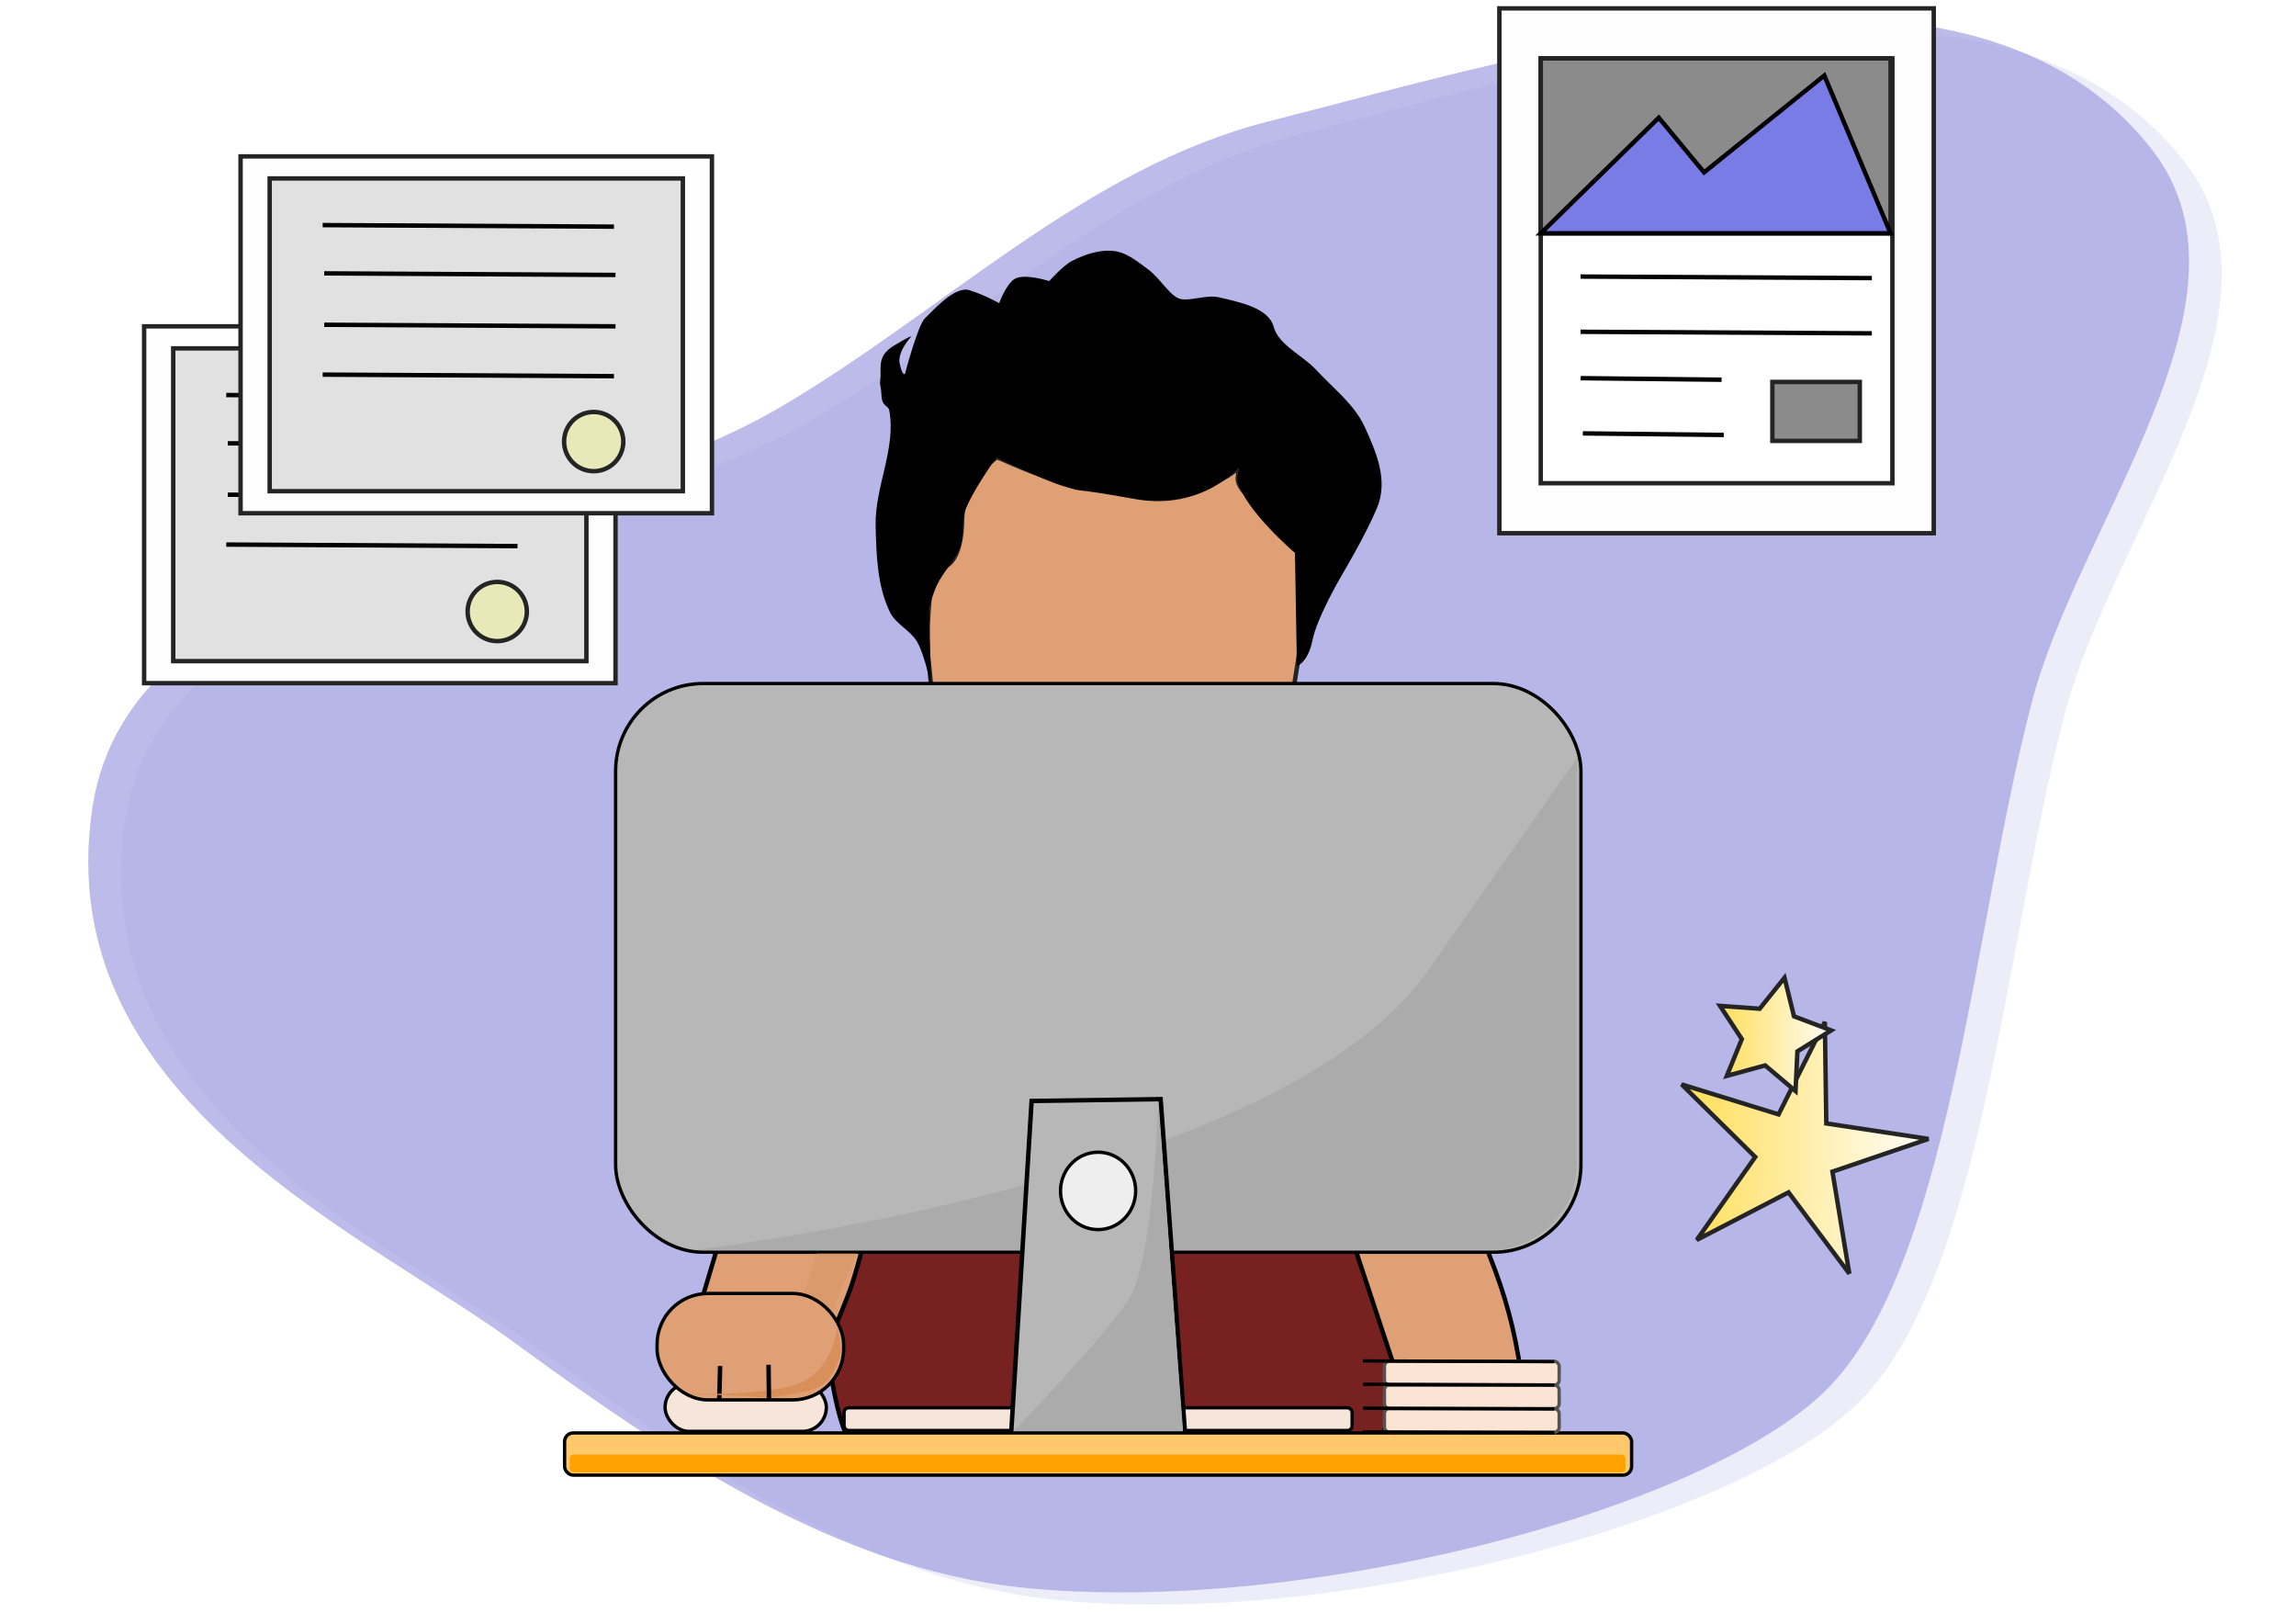 <?xml version="1.0" encoding="UTF-8" standalone="no"?>
<svg
   xmlns:dc="http://purl.org/dc/elements/1.1/"
   xmlns:cc="http://creativecommons.org/ns#"
   xmlns:rdf="http://www.w3.org/1999/02/22-rdf-syntax-ns#"
   xmlns:svg="http://www.w3.org/2000/svg"
   xmlns="http://www.w3.org/2000/svg"
   xmlns:xlink="http://www.w3.org/1999/xlink"
   xmlns:sodipodi="http://sodipodi.sourceforge.net/DTD/sodipodi-0.dtd"
   xmlns:inkscape="http://www.inkscape.org/namespaces/inkscape"
   width="297mm"
   height="210mm"
   viewBox="0 0 297 210"
   version="1.1"
   id="svg8"
   inkscape:version="1.0 (6e3e5246a0, 2020-05-07)"
   sodipodi:docname="omkar_desk.svg">
  <defs
     id="defs2">
    <linearGradient
       id="linearGradient1306"
       inkscape:collect="always">
      <stop
         id="stop1302"
         offset="0"
         style="stop-color:#ffdd55;stop-opacity:1" />
      <stop
         id="stop1304"
         offset="1"
         style="stop-color:#ffffff;stop-opacity:1" />
    </linearGradient>
    <linearGradient
       inkscape:collect="always"
       id="linearGradient1296">
      <stop
         style="stop-color:#ffdd55;stop-opacity:1"
         offset="0"
         id="stop1292" />
      <stop
         style="stop-color:#ffffff;stop-opacity:1"
         offset="1"
         id="stop1294" />
    </linearGradient>
    <inkscape:perspective
       sodipodi:type="inkscape:persp3d"
       inkscape:vp_x="0 : 105 : 1"
       inkscape:vp_y="0 : 1000 : 0"
       inkscape:vp_z="297 : 105 : 1"
       inkscape:persp3d-origin="148.5 : 70 : 1"
       id="perspective914" />
    <filter
       inkscape:collect="always"
       style="color-interpolation-filters:sRGB"
       id="filter990"
       x="-0.006"
       width="1.012"
       y="-0.323"
       height="1.645">
      <feGaussianBlur
         inkscape:collect="always"
         stdDeviation="0.142"
         id="feGaussianBlur992" />
    </filter>
    <filter
       inkscape:collect="always"
       style="color-interpolation-filters:sRGB"
       id="filter1043"
       x="-0.026"
       width="1.053"
       y="-0.057"
       height="1.114">
      <feGaussianBlur
         inkscape:collect="always"
         stdDeviation="0.093"
         id="feGaussianBlur1045" />
    </filter>
    <filter
       inkscape:collect="always"
       style="color-interpolation-filters:sRGB"
       id="filter1077"
       x="-0.094"
       width="1.187"
       y="-0.044"
       height="1.088">
      <feGaussianBlur
         inkscape:collect="always"
         stdDeviation="0.095"
         id="feGaussianBlur1079" />
    </filter>
    <linearGradient
       inkscape:collect="always"
       xlink:href="#linearGradient1296"
       id="linearGradient1298"
       x1="178.846"
       y1="202.086"
       x2="194.186"
       y2="202.086"
       gradientUnits="userSpaceOnUse"
       gradientTransform="matrix(2.16,0,0,2.16,-169.277,-201.009)" />
    <linearGradient
       inkscape:collect="always"
       xlink:href="#linearGradient1306"
       id="linearGradient1300"
       x1="181.144"
       y1="195.295"
       x2="188.359"
       y2="195.295"
       gradientUnits="userSpaceOnUse"
       gradientTransform="matrix(2.16,0,0,2.16,-169.277,-201.009)" />
    <filter
       height="1.065"
       y="-0.033"
       width="1.049"
       x="-0.024"
       id="filter908"
       style="color-interpolation-filters:sRGB"
       inkscape:collect="always">
      <feGaussianBlur
         id="feGaussianBlur910"
         stdDeviation="2.766"
         inkscape:collect="always" />
    </filter>
  </defs>
  <sodipodi:namedview
     id="base"
     pagecolor="#ffffff"
     bordercolor="#666666"
     borderopacity="1.0"
     inkscape:pageopacity="0.0"
     inkscape:pageshadow="2"
     inkscape:zoom="0.5"
     inkscape:cx="168.23011"
     inkscape:cy="678.74872"
     inkscape:document-units="mm"
     inkscape:current-layer="layer1"
     showgrid="false"
     showborder="true"
     inkscape:showpageshadow="false"
     inkscape:window-width="1920"
     inkscape:window-height="1041"
     inkscape:window-x="0"
     inkscape:window-y="0"
     inkscape:window-maximized="1"
     inkscape:document-rotation="0" />
  <g
     inkscape:label="Layer 1"
     inkscape:groupmode="layer"
     id="layer1"
     transform="translate(0,-87)">
    <path
       style="opacity:0.426;fill:#a1a0e2;fill-opacity:1;stroke:none;stroke-width:0.265px;stroke-linecap:butt;stroke-linejoin:miter;stroke-opacity:1;filter:url(#filter908)"
       d="m 71.759,262.956 c 19.275,14.037 40.785,28.42 64.496,30.939 35.28,3.748 86.788,-9.424 103.495,-24.847 16.707,-15.423 19.426,-59.381 27.298,-89.591 6.152,-23.61 30.554,-52.29 15.545,-71.526 -23.46,-30.069 -77.396,-13.024 -114.357,-3.622 -23.663,6.019 -42.128,24.696 -63.206,37.02 -29.609,17.313 -83.87,17.94 -88.867,51.873 -5.603,38.048 36.204,55.159 55.596,69.754 z"
       id="path902"
       sodipodi:nodetypes="casaaaasc" />
    <path
       sodipodi:nodetypes="casaaaasc"
       id="path900"
       d="m 67.526,261.369 c 19.275,14.037 40.785,28.42 64.496,30.939 35.28,3.748 86.788,-9.424 103.495,-24.847 16.707,-15.423 19.426,-59.381 27.298,-89.591 6.152,-23.61 30.554,-52.29 15.545,-71.526 -23.46,-30.069 -77.396,-13.024 -114.357,-3.622 -23.663,6.019 -42.128,24.696 -63.206,37.02 -29.609,17.313 -83.87,17.94 -88.867,51.873 -5.603,38.048 36.204,55.159 55.596,69.754 z"
       style="opacity:0.712;fill:#a1a0e2;fill-opacity:1;stroke:none;stroke-width:0.265px;stroke-linecap:butt;stroke-linejoin:miter;stroke-opacity:1" />
    <path
       sodipodi:nodetypes="csccccc"
       inkscape:connector-curvature="0"
       id="path996"
       d="m 162.652,223.087 c 0,0 19.714,14 18.571,35.999 -0.771,14.84 -4.286,16 -4.286,16 l -23.428,0.571 -12.484,-54.121 10.77,-5.02 z"
       style="fill:#782121;fill-opacity:1;stroke:#000000;stroke-width:0.571px;stroke-linecap:butt;stroke-linejoin:miter;stroke-opacity:1" />
    <path
       style="fill:#782121;fill-opacity:1;stroke:#000000;stroke-width:0.571px;stroke-linecap:butt;stroke-linejoin:miter;stroke-opacity:1"
       d="m 121.433,222.981 c 0,0 -17.306,15.569 -14.571,37.428 1.882,15.042 4.143,13.714 4.143,13.714 l 19.571,1.429 12.484,-54.121 -10.77,-5.02 z"
       id="path994"
       inkscape:connector-curvature="0"
       sodipodi:nodetypes="csccccc" />
    <path
       style="fill:#dea074;fill-opacity:1;stroke:#000000;stroke-width:0.571px;stroke-linecap:butt;stroke-linejoin:miter;stroke-opacity:1"
       d="m 96.223,236.892 -7.514,25.133 16.301,3.232 c 0,0 3.878,-8.117 5.246,-12.318 1.803,-5.539 4.266,-16.902 4.266,-16.902 z"
       id="path1002"
       inkscape:connector-curvature="0"
       sodipodi:nodetypes="cccscc" />
    <path
       style="opacity:1;fill:#dea074;fill-opacity:1;stroke:#242424;stroke-width:0.572;stroke-linecap:butt;stroke-linejoin:miter;stroke-miterlimit:4;stroke-dasharray:none;stroke-opacity:1"
       d="m 128.914,146.149 c 0,0 -2.944,2.187 -3.449,4.121 -1.189,1.756 -0.9,3.701 -1.099,5.511 -0.159,1.442 -0.525,3.442 -1.805,4.325 -1.013,0.698 -2.128,2.494 -2.128,2.494 0,0 -0.747,6.235 -0.35,9.539 0.526,4.378 0.585,8.851 1.682,13.121 0.533,2.072 1.228,4.153 2.355,5.972 1.632,2.632 3.948,4.798 6.224,6.897 1.661,1.532 3.196,3.701 5.383,4.121 2.187,0.421 8.604,1.808 12.785,0.925 2.454,-0.519 5.551,-2.692 6.645,-3.533 1.093,-0.841 5.223,-3.029 6.981,-5.383 1.907,-2.553 2.568,-5.853 3.449,-8.916 0.694,-2.415 1.025,-4.922 1.43,-7.402 0.579,-3.545 1.26,-7.094 1.43,-10.682 0.138,-2.915 0.691,-6.016 -0.336,-8.748 -0.47,-1.25 -0.252,-0.252 -2.523,-3.112 -2.271,-2.86 -5.635,-4.794 -5.467,-6.645 0.168,-1.85 0.252,-1.43 0.252,-1.43 0,0 -3.449,4.037 -13.542,3.533 -10.093,-0.505 -17.495,-4.794 -17.916,-4.71 z"
       id="path863"
       inkscape:connector-curvature="0"
       sodipodi:nodetypes="ccsscssassssasaascsccc" />
    <path
       style="fill:#000000;fill-opacity:1;stroke:none;stroke-width:0.571px;stroke-linecap:butt;stroke-linejoin:miter;stroke-opacity:1"
       d="m 120.439,175.756 c 0,0 -0.792,-3.988 -1.787,-5.72 -0.87,-1.514 -2.77,-2.298 -3.533,-3.869 -1.651,-3.4 -1.764,-7.408 -1.85,-11.187 -0.114,-4.996 2.668,-9.972 1.766,-14.888 -0.131,-0.715 -0.925,-0.421 -1.009,-1.935 -0.084,-1.514 -0.257,-1.293 -0.168,-1.935 0.217,-1.573 -0.505,-3.112 1.682,-4.458 2.187,-1.346 2.355,-1.262 2.355,-1.262 0,0 -1.85,1.935 -1.514,3.533 0.336,1.598 0.673,1.346 0.673,1.346 0,0 1.682,-6.393 2.607,-7.234 0.925,-0.841 3.785,-4.206 5.72,-3.617 1.935,0.589 3.869,1.682 3.869,1.682 0,0 0.958,-2.635 2.103,-3.196 1.313,-0.644 4.374,0.336 4.374,0.336 0,0 1.778,-2.009 2.944,-2.607 1.688,-0.866 3.672,-1.525 5.551,-1.262 1.615,0.226 2.969,1.397 4.29,2.355 1.493,1.083 2.776,3.364 4.037,3.785 1.262,0.421 3.465,-0.558 5.131,-0.168 2.602,0.608 6.393,1.346 7.065,3.785 0.673,2.439 3.771,3.691 5.551,5.636 2.162,2.362 4.896,4.404 6.224,7.318 1.471,3.225 3.112,6.897 1.598,10.514 -1.514,3.617 -4.637,8.832 -4.637,8.832 0,0 -3.112,5.299 -3.701,8.243 -0.589,2.944 -2.019,3.364 -2.019,3.364 v 0 l -0.252,-14.635 c 0,0 -6.318,-5.392 -7.391,-9.168 -0.186,-0.652 0.252,-2.019 0.252,-2.019 0,0 -4.794,5.804 -13.626,4.206 -8.832,-1.598 -6.081,-0.726 -9,-1.598 -3.069,-0.917 -8.832,-3.785 -8.832,-3.785 0,0 -3.257,4.48 -4.121,7.065 -0.456,1.365 -0.042,2.927 -0.505,4.29 -0.651,1.917 -2.252,3.382 -3.112,5.215 -0.429,0.915 -1.009,2.86 -1.009,2.86 z"
       id="path865"
       inkscape:connector-curvature="0"
       sodipodi:nodetypes="casssssccccsscacasssssssscccccacsscasacc" />
    <path
       sodipodi:nodetypes="ccccc"
       inkscape:connector-curvature="0"
       id="path1165"
       d="m 171.364,236.607 11.914,35.99 14.372,-0.303 c -1.459,-15.359 -3.244,-19.405 -9.988,-34.542 z"
       style="fill:#dea074;fill-opacity:1;stroke:#000000;stroke-width:0.571px;stroke-linecap:butt;stroke-linejoin:miter;stroke-opacity:1" />
    <rect
       ry="0.602"
       y="269.071"
       x="109.182"
       height="2.938"
       width="65.724"
       id="rect1189"
       style="opacity:1;fill:#f6e5da;fill-opacity:1;stroke:#000000;stroke-width:0.432;stroke-miterlimit:4;stroke-dasharray:none;stroke-opacity:1" />
    <g
       id="g956"
       transform="matrix(2.16,0,0,2.16,-22.202,-166.261)">
      <rect
         ry="5.238"
         y="158.18"
         x="47.146"
         height="34.05"
         width="57.81"
         id="rect930"
         style="opacity:1;fill:#b7b7b7;fill-opacity:1;stroke:#000000;stroke-width:0.2;stroke-miterlimit:4;stroke-dasharray:none;stroke-opacity:1" />
      <path
         sodipodi:nodetypes="ccccsscc"
         inkscape:connector-curvature="0"
         id="path947"
         d="m 104.597,162.82 -8.818,12.575 c -8.93,12.734 -43.987,16.702 -43.987,16.702 l 48.159,-0.023 c 2.667,-0.245 4.741,-2.436 4.741,-5.122 v -23.154 c 0,-0.335 0.118,-0.942 0.057,-1.258 z"
         style="fill:#ababab;fill-opacity:1;stroke:none;stroke-width:0.265px;stroke-linecap:butt;stroke-linejoin:miter;stroke-opacity:1" />
      <path
         sodipodi:nodetypes="ccccc"
         inkscape:connector-curvature="0"
         id="rect932"
         d="m 72.059,183.173 7.726,-0.108 1.576,21.558 -10.619,-0.049 z"
         style="opacity:1;fill:#b7b7b7;fill-opacity:1;stroke:#000000;stroke-width:0.265;stroke-miterlimit:4;stroke-dasharray:none;stroke-opacity:1" />
      <path
         sodipodi:nodetypes="csccc"
         inkscape:connector-curvature="0"
         id="path941"
         d="m 79.635,183.199 c 0,0 -0.247,9.455 -1.733,11.806 -1.457,2.305 -6.966,7.977 -6.966,7.977 H 81.132 Z"
         style="fill:#ababab;fill-opacity:1;stroke:none;stroke-width:0.265px;stroke-linecap:butt;stroke-linejoin:miter;stroke-opacity:1" />
    </g>
    <rect
       style="opacity:1;fill:#ffc96b;fill-opacity:1;stroke:#000000;stroke-width:0.432;stroke-miterlimit:4;stroke-dasharray:none;stroke-opacity:1"
       id="rect935"
       width="138.023"
       height="5.455"
       x="73.033"
       y="272.329"
       ry="1.117" />
    <path
       style="opacity:1;fill:#eeeeee;fill-opacity:1;stroke:#000000;stroke-width:0.432;stroke-miterlimit:4;stroke-dasharray:none;stroke-opacity:1"
       id="path958"
       sodipodi:type="arc"
       sodipodi:cx="142.04407"
       sodipodi:cy="241.02534"
       sodipodi:rx="4.8570175"
       sodipodi:ry="4.9998713"
       sodipodi:start="0"
       sodipodi:end="6.2827246"
       sodipodi:open="true"
       d="m 146.901,241.025 a 4.857,5 0 0 1 -4.856,5 4.857,5 0 0 1 -4.858,-4.999 4.857,5 0 0 1 4.855,-5.001 4.857,5 0 0 1 4.859,4.998"
       sodipodi:arc-type="arc" />
    <rect
       ry="0.217"
       y="204.344"
       x="48.066"
       height="1.059"
       width="55.905"
       id="rect968"
       style="opacity:1;fill:#ffa201;fill-opacity:1;stroke:none;stroke-width:0.188;stroke-miterlimit:4;stroke-dasharray:none;stroke-opacity:1;filter:url(#filter990)"
       transform="matrix(2.443,0,0,2.16,-43.738,-166.261)" />
    <path
       style="opacity:0.572;fill:#d78f58;fill-opacity:1;stroke:none;stroke-width:0.265px;stroke-linecap:butt;stroke-linejoin:miter;stroke-opacity:1;filter:url(#filter1077)"
       d="m 127.455,213.653 c 0,0 -0.253,0.714 0.838,-2.015 l 1.382,-3.279 -2.378,-0.002 -1.405,4.38 z"
       id="path1047"
       inkscape:connector-curvature="0"
       sodipodi:nodetypes="cscccc"
       transform="matrix(2.16,0,0,2.16,-169.277,-201.009)" />
    <rect
       style="opacity:1;fill:#f6e5da;fill-opacity:1;stroke:#000000;stroke-width:0.432;stroke-miterlimit:4;stroke-dasharray:none;stroke-opacity:1"
       id="rect1187"
       width="20.859"
       height="6.212"
       x="86.033"
       y="265.915"
       ry="3.106" />
    <g
       id="g1171"
       transform="matrix(2.16,0,0,2.16,-20.404,-170.544)">
      <rect
         ry="3.057"
         y="196.683"
         x="48.795"
         height="6.372"
         width="11.175"
         id="rect1000"
         style="opacity:1;fill:#dea074;fill-opacity:1;stroke:#000000;stroke-width:0.2;stroke-miterlimit:4;stroke-dasharray:none;stroke-opacity:1" />
      <path
         inkscape:connector-curvature="0"
         id="path1005"
         d="m 52.521,203.055 0.05,-2.028"
         style="fill:none;stroke:#000000;stroke-width:0.265px;stroke-linecap:butt;stroke-linejoin:miter;stroke-opacity:1" />
      <path
         transform="matrix(1.069,0,0,1.07,-3.768,-14.418)"
         inkscape:connector-curvature="0"
         id="path1009"
         d="m 50.935,202.894 c 0,0 5.098,0.187 6.642,-0.795 1.543,-0.982 1.683,-2.915 1.683,-2.915 0,0 0.328,1.138 0.094,1.792 -0.234,0.655 -0.608,1.45 -1.59,1.731 -0.982,0.281 -2.339,0.398 -2.339,0.398 z"
         style="fill:#d88f59;fill-opacity:0.985;stroke:none;stroke-width:0.247px;stroke-linecap:butt;stroke-linejoin:miter;stroke-opacity:1;filter:url(#filter1043)" />
      <path
         inkscape:connector-curvature="0"
         id="path1007"
         d="m 55.497,202.98 -0.025,-2.028"
         style="fill:none;stroke:#000000;stroke-width:0.265px;stroke-linecap:butt;stroke-linejoin:miter;stroke-opacity:1" />
    </g>
    <rect
       style="opacity:1;fill:#fce4d4;fill-opacity:1;stroke:#535353;stroke-width:0.432;stroke-miterlimit:4;stroke-dasharray:none;stroke-opacity:1"
       id="rect1191"
       width="22.601"
       height="3.053"
       x="179.083"
       y="269.176"
       ry="0.625" />
    <rect
       ry="0.625"
       y="266.124"
       x="179.083"
       height="3.053"
       width="22.601"
       id="rect1193"
       style="opacity:1;fill:#fce4d4;fill-opacity:1;stroke:#535353;stroke-width:0.432;stroke-miterlimit:4;stroke-dasharray:none;stroke-opacity:1" />
    <rect
       style="opacity:1;fill:#fce4d4;fill-opacity:1;stroke:#535353;stroke-width:0.432;stroke-miterlimit:4;stroke-dasharray:none;stroke-opacity:1"
       id="rect1195"
       width="22.601"
       height="3.053"
       x="179.083"
       y="263.071"
       ry="0.625" />
    <path
       style="fill:none;stroke:#000000;stroke-width:0.432;stroke-linecap:butt;stroke-linejoin:miter;stroke-miterlimit:4;stroke-dasharray:none;stroke-opacity:1"
       d="m 201.049,263.11 -24.751,-0.097"
       id="path1197"
       inkscape:connector-curvature="0" />
    <path
       inkscape:connector-curvature="0"
       id="path1205"
       d="m 201.079,266.127 -24.751,-0.097"
       style="fill:none;stroke:#000000;stroke-width:0.432;stroke-linecap:butt;stroke-linejoin:miter;stroke-miterlimit:4;stroke-dasharray:none;stroke-opacity:1" />
    <path
       style="fill:none;stroke:#000000;stroke-width:0.432;stroke-linecap:butt;stroke-linejoin:miter;stroke-miterlimit:4;stroke-dasharray:none;stroke-opacity:1"
       d="m 201.079,269.224 -24.751,-0.097"
       id="path1207"
       inkscape:connector-curvature="0" />
    <path
       inkscape:connector-curvature="0"
       id="path1209"
       d="m 201.079,272.293 -24.751,-0.097"
       style="fill:none;stroke:#000000;stroke-width:0.432;stroke-linecap:butt;stroke-linejoin:miter;stroke-miterlimit:4;stroke-dasharray:none;stroke-opacity:1" />
    <rect
       style="opacity:1;fill:#fefefe;fill-opacity:1;stroke:#242424;stroke-width:0.572;stroke-miterlimit:4;stroke-dasharray:none;stroke-opacity:1"
       id="rect1213"
       width="60.975"
       height="46.15"
       x="18.644"
       y="129.206"
       ry="0" />
    <rect
       ry="0"
       y="132.055"
       x="22.407"
       height="40.453"
       width="53.447"
       id="rect1215"
       style="opacity:1;fill:#e2e1e1;fill-opacity:1;stroke:#242424;stroke-width:0.572;stroke-miterlimit:4;stroke-dasharray:none;stroke-opacity:1" />
    <path
       style="fill:none;stroke:#000000;stroke-width:0.571px;stroke-linecap:butt;stroke-linejoin:miter;stroke-opacity:1"
       d="m 29.265,138.092 37.676,0.201"
       id="path1219"
       inkscape:connector-curvature="0" />
    <path
       inkscape:connector-curvature="0"
       id="path1223"
       d="m 29.467,144.337 37.676,0.201"
       style="fill:none;stroke:#000000;stroke-width:0.571px;stroke-linecap:butt;stroke-linejoin:miter;stroke-opacity:1" />
    <path
       style="fill:none;stroke:#000000;stroke-width:0.571px;stroke-linecap:butt;stroke-linejoin:miter;stroke-opacity:1"
       d="m 29.467,150.984 37.676,0.202"
       id="path1225"
       inkscape:connector-curvature="0" />
    <path
       inkscape:connector-curvature="0"
       id="path1227"
       d="m 29.265,157.43 37.676,0.201"
       style="fill:none;stroke:#000000;stroke-width:0.571px;stroke-linecap:butt;stroke-linejoin:miter;stroke-opacity:1" />
    <path
       style="opacity:1;fill:#f3f375;fill-opacity:0.365;stroke:#242424;stroke-width:0.572;stroke-miterlimit:4;stroke-dasharray:none;stroke-opacity:1"
       id="path1231"
       sodipodi:type="arc"
       sodipodi:cx="64.322113"
       sodipodi:cy="166.09221"
       sodipodi:rx="3.828023"
       sodipodi:ry="3.8273413"
       sodipodi:start="0"
       sodipodi:end="6.2827315"
       sodipodi:open="true"
       d="m 68.15,166.092 a 3.828,3.827 0 0 1 -3.828,3.827 3.828,3.827 0 0 1 -3.828,-3.826 3.828,3.827 0 0 1 3.827,-3.828 3.828,3.827 0 0 1 3.829,3.826"
       sodipodi:arc-type="arc" />
    <rect
       ry="0"
       y="107.227"
       x="31.119"
       height="46.15"
       width="60.975"
       id="rect1233"
       style="opacity:1;fill:#fefefe;fill-opacity:1;stroke:#242424;stroke-width:0.572;stroke-miterlimit:4;stroke-dasharray:none;stroke-opacity:1" />
    <rect
       style="opacity:1;fill:#e2e1e1;fill-opacity:1;stroke:#242424;stroke-width:0.572;stroke-miterlimit:4;stroke-dasharray:none;stroke-opacity:1"
       id="rect1235"
       width="53.447"
       height="40.453"
       x="34.883"
       y="110.076"
       ry="0" />
    <path
       inkscape:connector-curvature="0"
       id="path1237"
       d="m 41.741,116.113 37.676,0.201"
       style="fill:none;stroke:#000000;stroke-width:0.571px;stroke-linecap:butt;stroke-linejoin:miter;stroke-opacity:1" />
    <path
       style="fill:none;stroke:#000000;stroke-width:0.571px;stroke-linecap:butt;stroke-linejoin:miter;stroke-opacity:1"
       d="m 41.942,122.358 37.676,0.201"
       id="path1239"
       inkscape:connector-curvature="0" />
    <path
       inkscape:connector-curvature="0"
       id="path1241"
       d="m 41.942,129.005 37.676,0.201"
       style="fill:none;stroke:#000000;stroke-width:0.571px;stroke-linecap:butt;stroke-linejoin:miter;stroke-opacity:1" />
    <path
       style="fill:none;stroke:#000000;stroke-width:0.571px;stroke-linecap:butt;stroke-linejoin:miter;stroke-opacity:1"
       d="m 41.741,135.451 37.676,0.202"
       id="path1243"
       inkscape:connector-curvature="0" />
    <path
       d="m 80.626,144.113 a 3.828,3.827 0 0 1 -3.828,3.827 3.828,3.827 0 0 1 -3.828,-3.826 3.828,3.827 0 0 1 3.827,-3.828 3.828,3.827 0 0 1 3.829,3.826"
       sodipodi:open="true"
       sodipodi:end="6.2827315"
       sodipodi:start="0"
       sodipodi:ry="3.8273413"
       sodipodi:rx="3.828023"
       sodipodi:cy="144.11296"
       sodipodi:cx="76.797592"
       sodipodi:type="arc"
       id="path1245"
       style="opacity:1;fill:#f3f375;fill-opacity:0.365;stroke:#242424;stroke-width:0.572;stroke-miterlimit:4;stroke-dasharray:none;stroke-opacity:1"
       sodipodi:arc-type="arc" />
    <rect
       style="opacity:1;fill:#fefefe;fill-opacity:1;stroke:#242424;stroke-width:0.572;stroke-miterlimit:4;stroke-dasharray:none;stroke-opacity:1"
       id="rect1247"
       width="56.19"
       height="67.88"
       x="193.951"
       y="88.082" />
    <rect
       y="94.547"
       x="199.303"
       height="54.951"
       width="45.487"
       id="rect1251"
       style="opacity:1;fill:#ffffff;fill-opacity:1;stroke:#242424;stroke-width:0.572;stroke-miterlimit:4;stroke-dasharray:none;stroke-opacity:1" />
    <rect
       style="opacity:1;fill:#000000;fill-opacity:0.457;stroke:#242424;stroke-width:0.572;stroke-miterlimit:4;stroke-dasharray:none;stroke-opacity:1"
       id="rect1253"
       width="45.254"
       height="22.627"
       x="199.303"
       y="94.547" />
    <path
       style="fill:#7779f3;fill-opacity:0.867;stroke:#000000;stroke-width:0.571px;stroke-linecap:butt;stroke-linejoin:miter;stroke-opacity:1"
       d="m 199.303,117.173 15.269,-14.95 5.859,7.071 15.556,-12.526 8.57,20.405 z"
       id="path1255"
       inkscape:connector-curvature="0" />
    <path
       inkscape:connector-curvature="0"
       id="path1257"
       d="m 204.456,122.768 37.676,0.201"
       style="fill:none;stroke:#000000;stroke-width:0.571px;stroke-linecap:butt;stroke-linejoin:miter;stroke-opacity:1" />
    <path
       style="fill:none;stroke:#000000;stroke-width:0.571px;stroke-linecap:butt;stroke-linejoin:miter;stroke-opacity:1"
       d="m 204.456,129.911 37.676,0.201"
       id="path1259"
       inkscape:connector-curvature="0" />
    <path
       inkscape:connector-curvature="0"
       id="path1261"
       d="m 204.466,135.911 18.228,0.202"
       style="fill:none;stroke:#000000;stroke-width:0.571px;stroke-linecap:butt;stroke-linejoin:miter;stroke-opacity:1" />
    <path
       style="fill:none;stroke:#000000;stroke-width:0.571px;stroke-linecap:butt;stroke-linejoin:miter;stroke-opacity:1"
       d="m 204.752,143.053 18.228,0.201"
       id="path1263"
       inkscape:connector-curvature="0" />
    <rect
       style="opacity:1;fill:#000000;fill-opacity:0.457;stroke:#242424;stroke-width:0.572;stroke-miterlimit:4;stroke-dasharray:none;stroke-opacity:1"
       id="rect1265"
       width="11.31"
       height="7.626"
       x="229.265"
       y="136.398" />
    <path
       sodipodi:type="star"
       style="opacity:1;fill:url(#linearGradient1298);fill-opacity:1;stroke:#242424;stroke-width:0.572;stroke-miterlimit:4;stroke-dasharray:none;stroke-opacity:1"
       id="path1286"
       sodipodi:sides="5"
       sodipodi:cx="232.34937"
       sodipodi:cy="235.96426"
       sodipodi:r1="17.189966"
       sodipodi:r2="5.3437152"
       sodipodi:arg1="1.1597318"
       sodipodi:arg2="1.7581883"
       inkscape:flatsided="false"
       inkscape:rounded="0"
       inkscape:randomized="0"
       d="m 239.218,251.722 -7.864,-10.508 -11.869,6.152 7.563,-10.727 -9.518,-9.387 12.539,3.878 5.986,-11.953 0.186,13.124 13.218,1.999 -12.424,4.232 z"
       inkscape:transform-center-x="-1.1449878"
       inkscape:transform-center-y="-0.51394789" />
    <path
       sodipodi:type="star"
       style="opacity:1;fill:url(#linearGradient1300);fill-opacity:1;stroke:#242424;stroke-width:0.572;stroke-miterlimit:4;stroke-dasharray:none;stroke-opacity:1"
       id="path1290"
       sodipodi:sides="5"
       sodipodi:cx="229.1675"
       sodipodi:cy="221.0144"
       sodipodi:r1="7.7414584"
       sodipodi:r2="3.8707292"
       sodipodi:arg1="1.1597318"
       sodipodi:arg2="1.7880503"
       inkscape:flatsided="false"
       inkscape:rounded="0"
       inkscape:randomized="0"
       d="m 232.261,228.111 -3.928,-3.317 -4.959,1.355 1.941,-4.76 -2.821,-4.298 5.127,0.375 3.215,-4.011 1.228,4.992 4.808,1.818 -4.368,2.711 z"
       inkscape:transform-center-x="-0.5156454"
       inkscape:transform-center-y="-0.23145964" />
  </g>
</svg>
